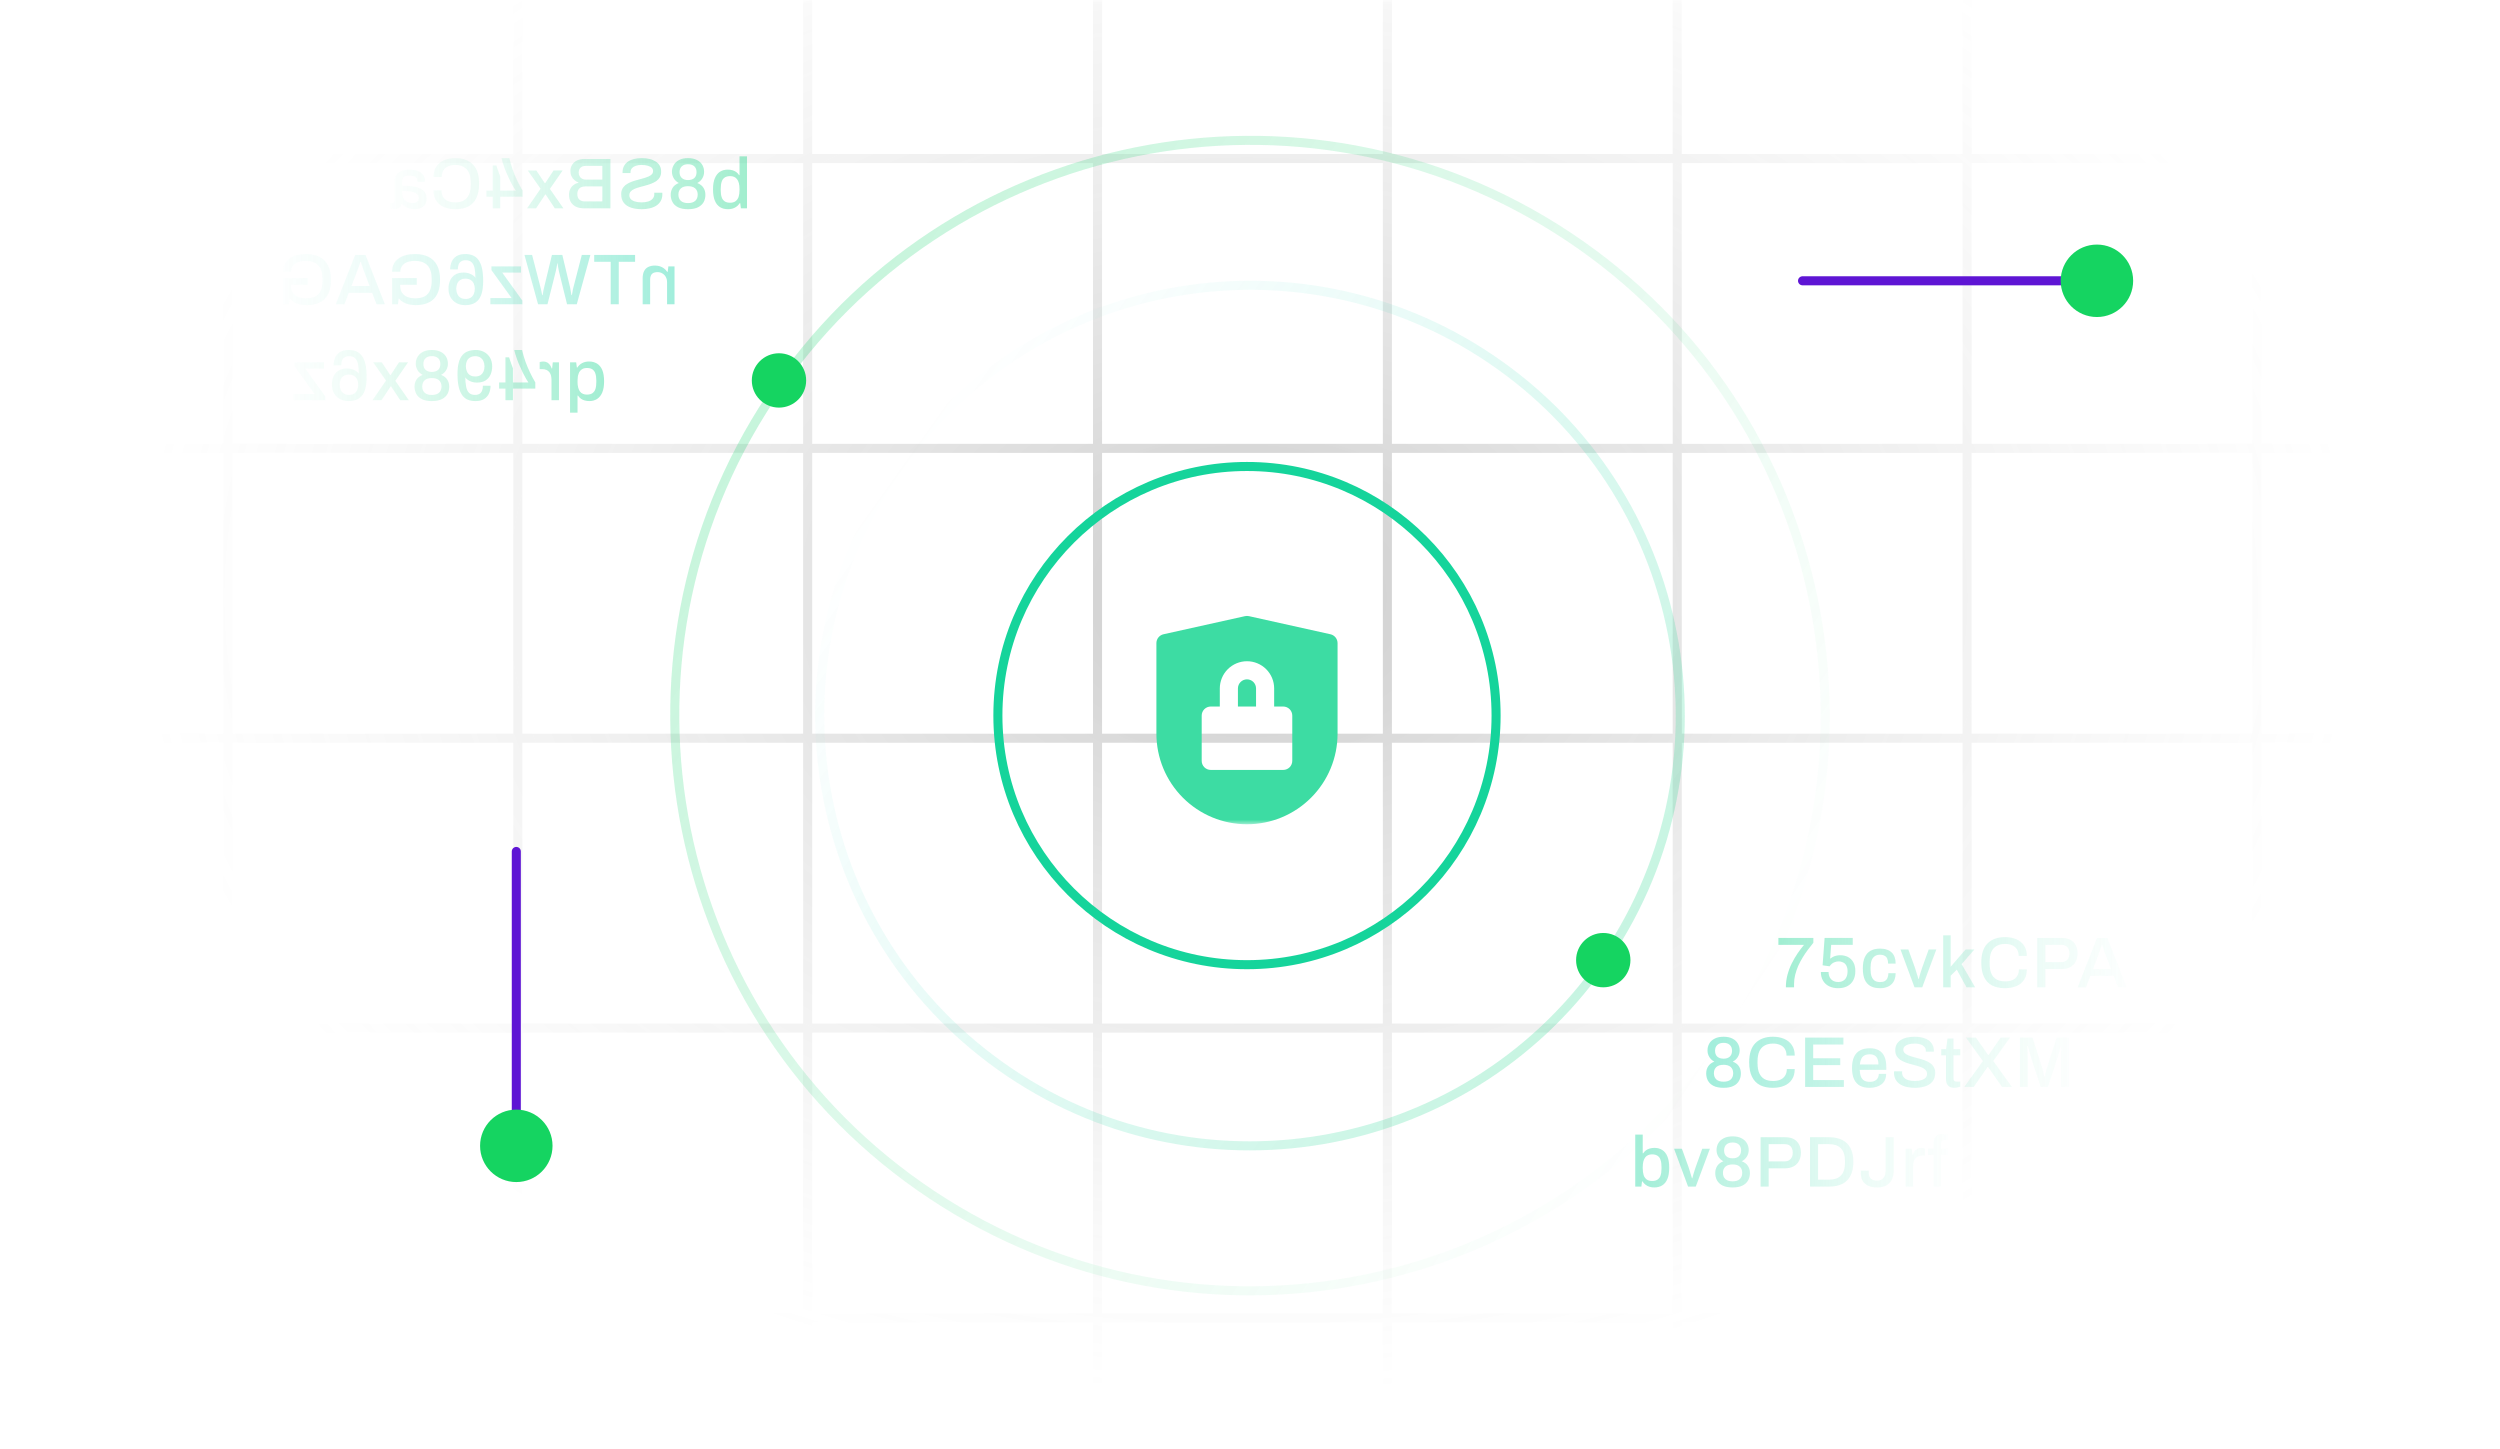 <svg width="276" height="160" viewBox="0 0 276 160" fill="none" xmlns="http://www.w3.org/2000/svg">
<g clip-path="url(#clip0_1887_419)">
<mask id="mask0_1887_419" style="mask-type:luminance" maskUnits="userSpaceOnUse" x="0" y="0" width="276" height="160">
<path d="M0 0H276V160H0V0Z" fill="white"/>
</mask>
<g mask="url(#mask0_1887_419)">
<path fill-rule="evenodd" clip-rule="evenodd" d="M25.666 17V-14H56.666V17H25.666ZM24.666 18V49H15.666V50H24.666V81H15.666V82H24.666V113H15.666V114H24.666V145H15.666V146H24.666V154H25.666V146H56.666V154H57.666V146H88.666V154H89.666V146H120.667V154H121.667V146H152.667V154H153.667V146H184.667V154H185.667V146H216.667V154H217.667V146H248.667V154H249.667V146H259.667V145H249.667V114H259.667V113H249.667V82H259.667V81H249.667V50H259.667V49H249.667V18H259.667V17H249.667V-14H259.667V-15H249.667V-22H248.667V-15H217.667V-22H216.667V-15H185.667V-22H184.667V-15H153.667V-22H152.667V-15H121.667V-22H120.667V-15H89.667V-22H88.667V-15H57.667V-22H56.667V-15H25.667V-22H24.667V-15H15.667V-14H24.667V17H15.667V18H24.666ZM248.667 145V114H217.667V145H248.667ZM216.667 145V114H185.667V145H216.667ZM184.667 145V114H153.667V145H184.667ZM152.667 145V114H121.667V145H152.667ZM120.667 145V114H89.667V145H120.667ZM88.667 145V114H57.667V145H88.667ZM56.667 145V114H25.667V145H56.667ZM56.667 113H25.667V82H56.667V113ZM88.667 113H57.667V82H88.667V113ZM120.667 113H89.667V82H120.667V113ZM152.667 113H121.667V82H152.667V113ZM184.667 113H153.667V82H184.667V113ZM216.667 113H185.667V82H216.667V113ZM248.667 113H217.667V82H248.667V113ZM248.667 81V50H217.667V81H248.667ZM216.667 81V50H185.667V81H216.667ZM184.667 81V50H153.667V81H184.667ZM152.667 81V50H121.667V81H152.667ZM120.667 81V50H89.667V81H120.667ZM88.667 81V50H57.667V81H88.667ZM56.667 81V50H25.667V81H56.667ZM56.667 49H25.667V18H56.667V49ZM88.667 49H57.667V18H88.667V49ZM120.667 49H89.667V18H120.667V49ZM152.667 49H121.667V18H152.667V49ZM184.667 49H153.667V18H184.667V49ZM216.667 49H185.667V18H216.667V49ZM248.667 49H217.667V18H248.667V49ZM248.667 17V-14H217.667V17H248.667ZM216.667 17V-14H185.667V17H216.667ZM184.667 17V-14H153.667V17H184.667ZM152.667 17V-14H121.667V17H152.667ZM120.667 17V-14H89.667V17H120.667ZM88.667 17V-14H57.667V17H88.667Z" fill="url(#paint0_radial_1887_419)"/>
<path opacity="0.24" d="M99.293 51.467C84.088 72.844 89.091 102.501 110.468 117.706C131.845 132.912 161.502 127.909 176.707 106.531C191.913 85.154 186.91 55.498 165.532 40.292C144.155 25.087 114.499 30.09 99.293 51.467Z" stroke="url(#paint1_linear_1887_419)"/>
<path d="M165.167 79C165.167 63.812 152.855 51.5 137.667 51.5C122.479 51.5 110.167 63.812 110.167 79C110.167 94.188 122.479 106.5 137.667 106.5C152.855 106.5 165.167 94.188 165.167 79Z" stroke="#15D49B"/>
<mask id="mask1_1887_419" style="mask-type:luminance" maskUnits="userSpaceOnUse" x="125" y="67" width="25" height="24">
<path d="M125.667 67H149.667V91H125.667V67Z" fill="white"/>
</mask>
<g mask="url(#mask1_1887_419)">
<path d="M146.884 70.023L137.884 68.023C137.741 67.992 137.593 67.992 137.45 68.023L128.45 70.023C128.228 70.073 128.029 70.197 127.887 70.374C127.745 70.552 127.667 70.773 127.667 71V81C127.667 82.314 127.926 83.614 128.428 84.827C128.931 86.04 129.667 87.143 130.596 88.071C131.525 89 132.627 89.737 133.84 90.239C135.053 90.742 136.354 91 137.667 91C138.98 91 140.281 90.742 141.494 90.239C142.707 89.737 143.809 89 144.738 88.071C145.667 87.143 146.403 86.04 146.906 84.827C147.408 83.614 147.667 82.314 147.667 81V71C147.666 70.773 147.589 70.552 147.446 70.375C147.304 70.197 147.106 70.073 146.884 70.023ZM142.667 84C142.666 84.265 142.561 84.519 142.374 84.707C142.186 84.894 141.932 85 141.667 85H133.667C133.402 85 133.148 84.895 132.96 84.707C132.773 84.52 132.667 84.265 132.667 84V79C132.667 78.735 132.773 78.481 132.96 78.293C133.148 78.106 133.402 78.001 133.667 78H134.667V76C134.668 75.205 134.984 74.442 135.546 73.879C136.109 73.317 136.872 73.001 137.667 73C138.463 73.001 139.225 73.317 139.788 73.879C140.351 74.442 140.667 75.205 140.667 76V78H141.667C141.932 78.001 142.186 78.106 142.374 78.293C142.561 78.481 142.667 78.735 142.667 79V84Z" fill="#3DDCA3"/>
<path d="M137.667 75C137.402 75.001 137.148 75.106 136.96 75.293C136.773 75.481 136.668 75.735 136.667 76V78H138.667V76C138.666 75.735 138.561 75.481 138.374 75.293C138.186 75.106 137.932 75.001 137.667 75Z" fill="#3DDCA3"/>
</g>
<g opacity="0.4">
<path d="M197.16 109.001C197.16 108.53 197.218 108.074 197.335 107.635C197.451 107.19 197.607 106.769 197.803 106.372C198.005 105.969 198.222 105.596 198.455 105.251C198.693 104.902 198.929 104.589 199.162 104.314H196.334V103.551H200.194V104.084C200.009 104.306 199.816 104.552 199.614 104.823C199.407 105.096 199.214 105.38 199.035 105.673C198.849 105.974 198.681 106.287 198.534 106.61C198.392 106.93 198.278 107.263 198.193 107.603C198.108 107.937 198.065 108.273 198.065 108.612V109.001H197.16ZM202.939 109.096C202.591 109.103 202.245 109.03 201.93 108.882C201.653 108.747 201.421 108.534 201.262 108.27C201.098 107.977 201.015 107.645 201.024 107.309H201.874C201.874 107.537 201.919 107.735 202.009 107.905C202.099 108.069 202.224 108.196 202.383 108.286C202.547 108.371 202.732 108.413 202.939 108.413C203.14 108.413 203.317 108.371 203.471 108.286C203.631 108.195 203.759 108.056 203.836 107.889C203.926 107.709 203.971 107.486 203.971 107.222C203.971 106.978 203.929 106.777 203.844 106.618C203.772 106.462 203.649 106.335 203.495 106.26C203.335 106.178 203.157 106.137 202.978 106.141C202.835 106.141 202.7 106.165 202.573 106.213C202.452 106.252 202.339 106.314 202.24 106.395C202.144 106.475 202.062 106.57 201.993 106.681L201.215 106.57L201.437 103.551H204.543V104.314H202.16L202.049 105.839C202.134 105.776 202.226 105.715 202.327 105.657C202.433 105.598 202.555 105.551 202.692 105.514C202.851 105.475 203.014 105.456 203.177 105.458C203.484 105.458 203.762 105.522 204.011 105.649C204.26 105.776 204.459 105.969 204.607 106.229C204.755 106.483 204.829 106.811 204.829 107.214C204.829 107.611 204.752 107.95 204.599 108.23C204.451 108.505 204.224 108.729 203.947 108.874C203.667 109.022 203.331 109.096 202.939 109.096ZM207.548 109.096C207.13 109.096 206.78 109.02 206.499 108.866C206.214 108.701 205.991 108.447 205.864 108.143C205.726 107.82 205.657 107.41 205.657 106.912C205.657 106.414 205.729 106.006 205.872 105.688C206.015 105.365 206.227 105.124 206.507 104.966C206.793 104.807 207.143 104.727 207.556 104.727C207.842 104.727 208.091 104.764 208.303 104.838C208.514 104.907 208.695 105.013 208.843 105.156C208.991 105.294 209.1 105.466 209.169 105.673C209.243 105.879 209.28 106.115 209.28 106.38H208.446C208.446 106.157 208.414 105.974 208.35 105.831C208.293 105.694 208.188 105.581 208.056 105.514C207.896 105.433 207.719 105.394 207.54 105.402C207.34 105.395 207.143 105.451 206.976 105.561C206.812 105.675 206.689 105.84 206.626 106.03C206.547 106.237 206.507 106.509 206.507 106.848V106.983C206.507 107.306 206.544 107.576 206.619 107.794C206.698 108.005 206.814 108.164 206.968 108.27C207.127 108.371 207.328 108.421 207.572 108.421C207.784 108.421 207.953 108.384 208.08 108.31C208.211 108.232 208.314 108.115 208.374 107.976C208.447 107.808 208.482 107.627 208.477 107.444H209.28C209.28 107.693 209.243 107.918 209.169 108.119C209.102 108.316 208.99 108.496 208.843 108.644C208.69 108.793 208.505 108.907 208.303 108.977C208.06 109.061 207.805 109.101 207.548 109.096ZM211.363 109.001L209.814 104.823H210.68L211.403 106.816C211.494 107.093 211.581 107.371 211.665 107.651L211.792 108.08H211.832C211.863 107.958 211.9 107.82 211.943 107.666C211.99 107.508 212.038 107.351 212.086 107.198C212.133 107.044 212.176 106.917 212.213 106.816L212.928 104.823H213.77L212.213 109.001H211.363ZM214.529 109.001V103.258H215.356V106.729L217 104.823H217.977L216.563 106.443L218.057 109.001H217.103L216.031 107.047L215.356 107.714V109.001H214.529ZM221.356 109.096C220.8 109.096 220.326 108.998 219.934 108.802C219.544 108.597 219.232 108.271 219.044 107.873C218.838 107.455 218.734 106.922 218.734 106.276C218.734 105.323 218.965 104.616 219.425 104.155C219.891 103.689 220.538 103.456 221.364 103.456C221.819 103.456 222.227 103.533 222.587 103.687C222.953 103.84 223.239 104.07 223.445 104.378C223.657 104.68 223.763 105.066 223.763 105.537H222.857C222.857 105.246 222.796 105.003 222.674 104.807C222.55 104.608 222.367 104.452 222.15 104.362C221.904 104.256 221.639 104.205 221.372 104.211C221.001 104.211 220.686 104.285 220.426 104.433C220.172 104.576 219.979 104.793 219.846 105.085C219.719 105.376 219.656 105.747 219.656 106.197V106.372C219.656 106.822 219.719 107.192 219.846 107.484C219.979 107.775 220.172 107.992 220.426 108.135C220.681 108.273 220.996 108.342 221.372 108.342C221.679 108.342 221.946 108.294 222.174 108.199C222.402 108.098 222.577 107.95 222.698 107.754C222.825 107.558 222.889 107.314 222.889 107.023H223.763C223.763 107.494 223.657 107.884 223.445 108.191C223.236 108.501 222.936 108.739 222.587 108.874C222.227 109.022 221.817 109.096 221.356 109.096ZM224.912 109.001V103.551H227.628C228.015 103.551 228.335 103.623 228.59 103.766C228.844 103.909 229.034 104.108 229.162 104.362C229.294 104.611 229.36 104.907 229.36 105.251C229.36 105.596 229.291 105.9 229.154 106.165C229.016 106.425 228.815 106.626 228.55 106.769C228.29 106.912 227.973 106.983 227.597 106.983H225.801V109.001H224.912ZM225.801 106.221H227.557C227.838 106.221 228.057 106.136 228.216 105.966C228.38 105.797 228.462 105.561 228.462 105.259C228.462 105.058 228.428 104.889 228.359 104.751C228.295 104.613 228.19 104.499 228.057 104.425C227.903 104.346 227.73 104.307 227.557 104.314H225.801V106.221ZM229.378 109.001L231.514 103.551H232.65L234.795 109.001H233.842L233.357 107.738H230.776L230.291 109.001H229.378ZM231.062 106.983H233.063L232.452 105.387C232.429 105.32 232.405 105.254 232.38 105.188L232.277 104.91C232.245 104.808 232.211 104.708 232.174 104.608C232.145 104.512 232.116 104.417 232.086 104.322H232.039C231.957 104.575 231.87 104.827 231.777 105.077C231.734 105.204 231.697 105.307 231.665 105.387L231.062 106.983Z" fill="url(#paint2_linear_1887_419)"/>
<path d="M190.288 120.095C189.832 120.095 189.462 120.024 189.176 119.881C188.916 119.758 188.7 119.558 188.556 119.309C188.428 119.061 188.363 118.786 188.365 118.507C188.365 118.21 188.437 117.95 188.58 117.728C188.723 117.5 188.951 117.326 189.263 117.204C189.03 117.086 188.834 116.904 188.699 116.679C188.572 116.463 188.506 116.216 188.508 115.965C188.508 115.684 188.575 115.43 188.707 115.202C188.839 114.974 189.038 114.794 189.303 114.662C189.568 114.524 189.896 114.455 190.288 114.455C190.68 114.455 191.005 114.524 191.265 114.662C191.524 114.794 191.72 114.974 191.853 115.202C191.99 115.43 192.059 115.684 192.059 115.965C192.059 116.222 191.988 116.474 191.854 116.692C191.719 116.911 191.527 117.088 191.297 117.204C191.614 117.326 191.842 117.5 191.98 117.728C192.123 117.95 192.194 118.21 192.194 118.507C192.194 118.798 192.128 119.065 191.996 119.309C191.857 119.559 191.643 119.759 191.384 119.881C191.103 120.024 190.738 120.095 190.288 120.095ZM190.288 119.42C190.632 119.42 190.894 119.338 191.074 119.174C191.254 119.004 191.344 118.774 191.344 118.483C191.344 118.191 191.254 117.964 191.074 117.8C190.894 117.635 190.632 117.553 190.288 117.553C189.938 117.553 189.671 117.635 189.486 117.8C189.305 117.964 189.215 118.191 189.215 118.483C189.215 118.774 189.305 119.004 189.486 119.174C189.671 119.338 189.938 119.42 190.288 119.42ZM190.288 116.878C190.574 116.878 190.799 116.804 190.963 116.656C191.133 116.502 191.217 116.285 191.217 116.004C191.217 115.729 191.135 115.514 190.971 115.361C190.807 115.207 190.579 115.13 190.288 115.13C189.991 115.13 189.758 115.207 189.589 115.361C189.425 115.514 189.343 115.729 189.343 116.004C189.343 116.285 189.425 116.502 189.589 116.656C189.758 116.804 189.991 116.878 190.288 116.878ZM195.731 120.095C195.175 120.095 194.701 119.997 194.309 119.801C193.919 119.597 193.607 119.27 193.419 118.872C193.213 118.454 193.109 117.921 193.109 117.275C193.109 116.322 193.34 115.615 193.801 115.154C194.267 114.688 194.913 114.455 195.739 114.455C196.194 114.455 196.602 114.532 196.962 114.686C197.328 114.839 197.614 115.069 197.82 115.377C198.032 115.679 198.138 116.065 198.138 116.536H197.232C197.232 116.245 197.171 116.002 197.05 115.806C196.925 115.607 196.742 115.452 196.525 115.361C196.28 115.256 196.014 115.204 195.747 115.21C195.376 115.21 195.061 115.284 194.802 115.432C194.547 115.575 194.354 115.792 194.222 116.084C194.095 116.375 194.031 116.746 194.031 117.196V117.371C194.031 117.821 194.095 118.191 194.222 118.483C194.354 118.774 194.547 118.991 194.802 119.134C195.056 119.272 195.371 119.341 195.747 119.341C196.054 119.341 196.321 119.293 196.549 119.198C196.777 119.097 196.952 118.949 197.073 118.753C197.201 118.557 197.264 118.313 197.264 118.022H198.138C198.138 118.493 198.032 118.883 197.82 119.19C197.611 119.5 197.311 119.738 196.962 119.873C196.602 120.021 196.192 120.095 195.731 120.095ZM199.287 120V114.55H203.513V115.313H200.176V116.83H203.163V117.593H200.176V119.237H203.561V120H199.287ZM206.419 120.095C205.99 120.095 205.63 120.019 205.339 119.865C205.049 119.702 204.82 119.448 204.687 119.142C204.539 118.819 204.465 118.409 204.465 117.911C204.465 117.408 204.539 116.997 204.687 116.679C204.835 116.356 205.055 116.118 205.347 115.965C205.638 115.806 206.001 115.726 206.435 115.726C206.832 115.726 207.163 115.803 207.428 115.957C207.698 116.105 207.902 116.333 208.039 116.64C208.177 116.947 208.246 117.334 208.246 117.8V118.117H205.315C205.325 118.414 205.37 118.663 205.45 118.864C205.517 119.046 205.643 119.199 205.807 119.301C205.971 119.391 206.178 119.436 206.427 119.436C206.58 119.436 206.718 119.417 206.84 119.38C206.954 119.343 207.059 119.284 207.15 119.206C207.234 119.128 207.301 119.033 207.348 118.928C207.398 118.81 207.422 118.682 207.42 118.554H208.23C208.23 118.803 208.188 119.023 208.103 119.214C208.018 119.404 207.894 119.566 207.73 119.698C207.571 119.825 207.38 119.923 207.158 119.992C206.919 120.063 206.669 120.098 206.419 120.095ZM205.331 117.514H207.38C207.385 117.339 207.361 117.164 207.309 116.997C207.274 116.867 207.208 116.748 207.118 116.648C207.036 116.559 206.932 116.494 206.816 116.457C206.689 116.413 206.554 116.391 206.419 116.393C206.197 116.393 206.006 116.433 205.847 116.513C205.691 116.595 205.565 116.726 205.49 116.886C205.397 117.083 205.343 117.296 205.331 117.514ZM211.374 120.095C211.077 120.095 210.791 120.064 210.516 120C210.258 119.948 210.01 119.852 209.785 119.714C209.58 119.583 209.409 119.407 209.284 119.198C209.158 118.967 209.096 118.706 209.102 118.443V118.356C209.107 118.33 209.11 118.303 209.11 118.276H209.999C209.999 118.292 209.997 118.316 209.991 118.348V118.427C209.991 118.623 210.05 118.79 210.166 118.928C210.283 119.065 210.444 119.169 210.651 119.237C210.863 119.306 211.104 119.341 211.374 119.341C211.522 119.341 211.665 119.333 211.803 119.317C211.94 119.296 212.065 119.267 212.176 119.229C212.283 119.192 212.384 119.142 212.478 119.079C212.559 119.02 212.627 118.944 212.676 118.856C212.726 118.766 212.75 118.665 212.748 118.562C212.748 118.393 212.698 118.252 212.597 118.141C212.488 118.02 212.352 117.925 212.2 117.863C212.018 117.783 211.829 117.716 211.636 117.664C211.422 117.604 211.208 117.546 210.992 117.49C210.772 117.432 210.555 117.363 210.341 117.283C210.144 117.208 209.954 117.113 209.777 116.997C209.616 116.884 209.48 116.738 209.38 116.568C209.28 116.372 209.23 116.153 209.237 115.933C209.237 115.694 209.287 115.483 209.388 115.297C209.488 115.112 209.634 114.958 209.825 114.836C210.034 114.701 210.266 114.604 210.508 114.55C210.773 114.487 211.072 114.455 211.405 114.455C211.691 114.455 211.961 114.487 212.216 114.55C212.47 114.609 212.692 114.701 212.883 114.829C213.074 114.956 213.222 115.117 213.328 115.313C213.439 115.509 213.495 115.742 213.495 116.012V116.107H212.613V116.004C212.618 115.847 212.564 115.694 212.462 115.575C212.348 115.45 212.203 115.357 212.041 115.305C211.839 115.238 211.626 115.206 211.413 115.21C211.133 115.21 210.897 115.239 210.706 115.297C210.543 115.335 210.393 115.415 210.269 115.528C210.223 115.573 210.186 115.628 210.162 115.688C210.137 115.748 210.125 115.812 210.126 115.877C210.126 116.031 210.177 116.158 210.277 116.258C210.378 116.354 210.51 116.436 210.675 116.505C210.844 116.574 211.032 116.637 211.239 116.695C211.45 116.748 211.665 116.807 211.882 116.87C212.104 116.928 212.319 116.997 212.525 117.077C212.737 117.156 212.925 117.254 213.089 117.371C213.259 117.487 213.394 117.633 213.495 117.807C213.595 117.977 213.646 118.186 213.646 118.435C213.646 118.827 213.548 119.147 213.352 119.396C213.156 119.64 212.886 119.817 212.541 119.929C212.163 120.046 211.77 120.102 211.374 120.095ZM215.766 120.095C215.528 120.095 215.34 120.05 215.202 119.96C215.075 119.871 214.975 119.747 214.916 119.603C214.863 119.452 214.836 119.294 214.837 119.134V116.505H214.312V115.822H214.852L215.003 114.654H215.663V115.822H216.417V116.505H215.663V119.039C215.663 119.161 215.689 119.253 215.742 119.317C215.795 119.38 215.882 119.412 216.004 119.412H216.417V119.968C216.353 119.992 216.287 120.011 216.219 120.024C216.144 120.046 216.066 120.061 215.988 120.071C215.915 120.086 215.841 120.094 215.766 120.095ZM216.86 120L218.909 117.14L217.05 114.55H218.139L219.497 116.481H219.529L220.879 114.55H221.904L220.053 117.132L222.111 120H221.03L219.481 117.792H219.434L217.892 120H216.86ZM222.997 120V114.55H224.387L225.444 117.855C225.476 117.95 225.508 118.059 225.539 118.181C225.571 118.303 225.6 118.419 225.627 118.53C225.659 118.642 225.682 118.74 225.698 118.824H225.762C225.776 118.728 225.794 118.632 225.817 118.538C225.844 118.427 225.87 118.311 225.897 118.189C225.929 118.067 225.96 117.953 225.992 117.847L227.057 114.55H228.423V120H227.541V117.013C227.541 116.812 227.544 116.603 227.549 116.386C227.554 116.168 227.56 115.975 227.565 115.806C227.57 115.636 227.573 115.528 227.573 115.48H227.509C227.499 115.538 227.472 115.639 227.43 115.782C227.39 115.93 227.351 116.079 227.311 116.227C227.268 116.386 227.229 116.523 227.192 116.64L226.087 120H225.301L224.197 116.648C224.085 116.261 223.981 115.872 223.887 115.48H223.823C223.829 115.607 223.831 115.763 223.831 115.949L223.847 116.513C223.853 116.698 223.855 116.865 223.855 117.013V120H222.997Z" fill="url(#paint3_linear_1887_419)"/>
<path d="M182.629 131.095C182.354 131.095 182.105 131.04 181.883 130.929C181.658 130.815 181.469 130.642 181.335 130.428H181.279L181.207 131H180.532V125.257H181.358V127.33H181.406C181.496 127.192 181.602 127.078 181.724 126.988C181.851 126.898 181.994 126.832 182.153 126.79C182.312 126.747 182.484 126.726 182.669 126.726C182.987 126.726 183.268 126.803 183.511 126.957C183.755 127.11 183.943 127.346 184.075 127.664C184.213 127.981 184.282 128.392 184.282 128.895C184.282 129.409 184.216 129.827 184.083 130.15C183.951 130.473 183.76 130.711 183.511 130.865C183.268 131.019 182.974 131.095 182.629 131.095ZM182.399 130.38C182.637 130.38 182.831 130.333 182.979 130.237C183.14 130.133 183.261 129.976 183.321 129.793C183.395 129.586 183.432 129.319 183.432 128.99V128.847C183.432 128.519 183.395 128.251 183.321 128.045C183.268 127.859 183.149 127.699 182.987 127.592C182.833 127.491 182.632 127.441 182.383 127.441C182.23 127.441 182.089 127.468 181.962 127.521C181.833 127.576 181.72 127.663 181.636 127.775C181.546 127.886 181.478 128.032 181.43 128.212C181.382 128.392 181.358 128.609 181.358 128.863V128.974C181.358 129.276 181.393 129.533 181.462 129.745C181.525 129.935 181.644 130.101 181.803 130.221C181.957 130.327 182.155 130.38 182.399 130.38ZM186.364 131L184.815 126.822H185.681L186.404 128.815C186.436 128.911 186.475 129.035 186.523 129.189C186.617 129.485 186.707 129.781 186.793 130.079H186.833L186.944 129.665C186.992 129.507 187.039 129.35 187.087 129.197C187.135 129.043 187.177 128.916 187.214 128.815L187.929 126.822H188.771L187.214 131H186.364ZM191.286 131.095C190.831 131.095 190.46 131.024 190.174 130.881C189.915 130.758 189.699 130.558 189.555 130.309C189.427 130.062 189.362 129.786 189.364 129.507C189.364 129.21 189.436 128.95 189.579 128.728C189.722 128.5 189.949 128.326 190.262 128.204C190.028 128.086 189.833 127.904 189.698 127.679C189.571 127.463 189.505 127.216 189.507 126.965C189.507 126.684 189.573 126.43 189.706 126.202C189.838 125.974 190.037 125.794 190.301 125.662C190.566 125.524 190.895 125.455 191.286 125.455C191.678 125.455 192.004 125.524 192.264 125.662C192.523 125.794 192.719 125.974 192.851 126.202C192.989 126.43 193.058 126.684 193.058 126.965C193.058 127.224 192.992 127.462 192.859 127.679C192.725 127.904 192.529 128.086 192.295 128.204C192.613 128.326 192.841 128.5 192.978 128.728C193.121 128.95 193.193 129.21 193.193 129.507C193.193 129.798 193.127 130.065 192.994 130.309C192.855 130.559 192.641 130.759 192.383 130.881C192.102 131.024 191.737 131.095 191.286 131.095ZM191.286 130.42C191.631 130.42 191.893 130.338 192.073 130.174C192.253 130.004 192.343 129.774 192.343 129.483C192.343 129.191 192.253 128.964 192.073 128.8C191.893 128.635 191.631 128.553 191.286 128.553C190.937 128.553 190.669 128.635 190.484 128.8C190.304 128.964 190.214 129.191 190.214 129.483C190.214 129.774 190.304 130.004 190.484 130.174C190.669 130.338 190.937 130.42 191.286 130.42ZM191.286 127.878C191.572 127.878 191.798 127.804 191.962 127.656C192.131 127.502 192.216 127.285 192.216 127.004C192.216 126.729 192.134 126.514 191.97 126.361C191.805 126.207 191.578 126.13 191.286 126.13C190.99 126.13 190.757 126.207 190.587 126.361C190.423 126.514 190.341 126.729 190.341 127.004C190.341 127.285 190.423 127.502 190.587 127.656C190.757 127.804 190.99 127.878 191.286 127.878ZM194.37 131V125.55H197.087C197.474 125.55 197.794 125.622 198.048 125.765C198.302 125.908 198.493 126.107 198.62 126.361C198.753 126.61 198.819 126.906 198.819 127.25C198.819 127.595 198.75 127.899 198.612 128.164C198.477 128.422 198.267 128.633 198.009 128.768C197.749 128.911 197.431 128.982 197.055 128.982H195.26V131H194.37ZM195.26 128.22H197.016C197.296 128.22 197.516 128.135 197.675 127.965C197.839 127.796 197.921 127.56 197.921 127.258C197.921 127.057 197.887 126.888 197.818 126.75C197.754 126.613 197.649 126.499 197.516 126.424C197.362 126.345 197.19 126.307 197.016 126.313H195.26V128.22ZM199.828 131V125.55H201.933C202.494 125.55 202.973 125.648 203.371 125.844C203.768 126.035 204.072 126.332 204.284 126.734C204.501 127.131 204.61 127.645 204.61 128.275C204.61 128.9 204.501 129.414 204.284 129.816C204.085 130.207 203.765 130.522 203.371 130.714C202.973 130.905 202.494 131 201.933 131H199.828ZM200.717 130.237H201.925C202.205 130.237 202.454 130.2 202.672 130.126C202.886 130.058 203.08 129.939 203.236 129.778C203.393 129.618 203.507 129.421 203.569 129.205C203.649 128.966 203.688 128.686 203.688 128.363V128.196C203.688 127.867 203.649 127.587 203.569 127.354C203.509 127.137 203.395 126.938 203.239 126.775C203.082 126.613 202.887 126.492 202.672 126.424C202.431 126.347 202.179 126.309 201.925 126.313H200.717V130.237ZM207.251 131.095C206.864 131.095 206.536 131.034 206.266 130.913C205.996 130.791 205.789 130.613 205.646 130.38C205.503 130.147 205.432 129.856 205.432 129.507V129.244H206.313V129.53C206.313 129.79 206.393 129.991 206.552 130.134C206.711 130.272 206.944 130.341 207.251 130.341C207.553 130.341 207.783 130.24 207.942 130.039C208.101 129.838 208.18 129.549 208.18 129.173V125.55H209.07V129.157C209.07 129.586 208.998 129.946 208.855 130.237C208.723 130.513 208.506 130.738 208.236 130.881C207.966 131.024 207.637 131.095 207.251 131.095ZM210.383 131V126.822H211.066L211.138 127.497H211.185C211.233 127.364 211.294 127.24 211.368 127.123C211.447 127.008 211.55 126.91 211.67 126.837C211.811 126.76 211.97 126.722 212.131 126.726C212.206 126.725 212.28 126.733 212.353 126.75C212.422 126.766 212.475 126.779 212.512 126.79V127.568H212.234C212.064 127.568 211.913 127.595 211.781 127.648C211.655 127.7 211.543 127.782 211.455 127.886C211.366 127.996 211.302 128.123 211.265 128.259C211.226 128.423 211.207 128.592 211.209 128.76V131H210.383ZM213.471 131V127.505H212.859V126.822H213.471V126.218C213.471 126.043 213.497 125.879 213.55 125.725C213.608 125.572 213.711 125.44 213.844 125.344C213.987 125.243 214.188 125.193 214.448 125.193C214.522 125.193 214.596 125.198 214.67 125.209C214.809 125.218 214.945 125.247 215.075 125.296V125.876H214.67C214.543 125.876 214.448 125.908 214.384 125.972C214.326 126.035 214.297 126.128 214.297 126.25V126.822H215.075V127.505H214.297V131H213.471Z" fill="url(#paint4_linear_1887_419)"/>
</g>
<g opacity="0.4">
<path d="M74.468 33.592V29.413H73.785L73.713 30.009H73.658C73.563 29.862 73.442 29.733 73.3 29.628C73.162 29.528 73.01 29.45 72.847 29.398C72.667 29.343 72.48 29.317 72.291 29.318C72.026 29.318 71.793 29.366 71.592 29.461C71.39 29.552 71.225 29.709 71.123 29.906C71.007 30.112 70.949 30.39 70.949 30.74V33.592H71.775V30.867C71.775 30.708 71.796 30.576 71.838 30.47C71.87 30.372 71.928 30.285 72.005 30.216C72.081 30.152 72.171 30.106 72.267 30.081C72.367 30.054 72.479 30.041 72.601 30.041C72.784 30.041 72.963 30.09 73.121 30.182C73.279 30.274 73.409 30.406 73.499 30.565C73.594 30.729 73.642 30.923 73.642 31.145V33.592H74.468ZM68.309 33.592V28.905H70.113V28.142H65.6V28.905H67.42V33.592H68.309ZM63.676 33.592L65.177 28.142H64.232L63.302 31.732C63.254 31.915 63.217 32.101 63.191 32.288C63.17 32.395 63.151 32.493 63.135 32.583H63.088C63.071 32.51 63.058 32.436 63.048 32.361C63.038 32.281 63.024 32.201 63.008 32.122C62.993 32.048 62.98 31.974 62.968 31.9C62.955 31.845 62.945 31.789 62.937 31.733L62.079 28.143H60.935L60.069 31.733C60.022 31.916 59.984 32.102 59.958 32.289C59.937 32.395 59.918 32.493 59.902 32.583H59.855C59.815 32.36 59.77 32.138 59.72 31.916C59.701 31.856 59.685 31.795 59.672 31.733L58.742 28.143H57.9L59.402 33.592H60.442L61.356 29.953C61.372 29.874 61.39 29.784 61.412 29.683L61.475 29.366C61.491 29.254 61.505 29.159 61.515 29.08H61.555C61.565 29.164 61.578 29.262 61.595 29.374C61.622 29.569 61.659 29.763 61.705 29.954L62.603 33.592H63.676ZM57.668 33.592V33.179L55.444 30.096H57.517V29.413H54.253V29.818L56.485 32.908H54.14V33.592H57.668ZM51.338 33.687C51.65 33.687 51.931 33.642 52.18 33.552C52.423 33.462 52.633 33.316 52.807 33.115C52.982 32.909 53.114 32.635 53.205 32.297C53.295 31.953 53.34 31.529 53.34 31.026C53.34 30.465 53.297 29.993 53.212 29.612C53.122 29.231 52.992 28.926 52.823 28.698C52.668 28.477 52.453 28.303 52.203 28.198C51.938 28.093 51.654 28.042 51.369 28.047C50.978 28.047 50.659 28.121 50.416 28.269C50.167 28.418 49.987 28.619 49.876 28.873C49.756 29.146 49.696 29.441 49.701 29.739H50.543C50.543 29.522 50.575 29.339 50.639 29.191C50.69 29.046 50.791 28.925 50.925 28.849C51.072 28.765 51.24 28.724 51.409 28.73C51.7 28.73 51.926 28.81 52.084 28.968C52.238 29.122 52.344 29.345 52.402 29.636C52.455 29.922 52.484 30.266 52.49 30.668C52.419 30.566 52.33 30.477 52.227 30.406C52.092 30.309 51.942 30.235 51.783 30.184C51.594 30.119 51.395 30.086 51.195 30.088C50.808 30.088 50.49 30.168 50.242 30.327C49.997 30.476 49.805 30.698 49.693 30.962C49.572 31.232 49.511 31.537 49.511 31.876C49.511 32.241 49.591 32.562 49.749 32.837C49.908 33.107 50.125 33.317 50.4 33.465C50.676 33.613 50.988 33.687 51.338 33.687ZM51.393 33.004C51.16 33.004 50.97 32.954 50.821 32.853C50.671 32.751 50.552 32.607 50.48 32.44C50.405 32.259 50.367 32.064 50.369 31.868C50.369 31.661 50.406 31.476 50.479 31.312C50.544 31.147 50.662 31.008 50.813 30.915C50.962 30.815 51.153 30.764 51.385 30.764C51.618 30.764 51.812 30.814 51.965 30.914C52.118 31.008 52.237 31.147 52.307 31.312C52.381 31.482 52.418 31.675 52.418 31.892C52.418 32.093 52.381 32.282 52.307 32.456C52.237 32.62 52.121 32.761 51.973 32.861C51.797 32.962 51.596 33.012 51.393 33.004ZM45.895 33.687C46.758 33.687 47.422 33.459 47.888 33.004C48.349 32.548 48.58 31.836 48.58 30.867C48.58 30.231 48.471 29.707 48.254 29.294C48.049 28.888 47.717 28.559 47.309 28.357C46.896 28.15 46.392 28.047 45.799 28.047C45.444 28.047 45.116 28.087 44.814 28.167C44.507 28.246 44.24 28.367 44.012 28.531C43.779 28.691 43.602 28.891 43.48 29.135C43.353 29.379 43.289 29.667 43.289 30.001H44.195C44.195 29.795 44.237 29.617 44.322 29.469C44.402 29.315 44.515 29.189 44.663 29.088C44.806 28.987 44.976 28.916 45.172 28.873C45.372 28.825 45.577 28.801 45.783 28.802C46.085 28.802 46.355 28.842 46.593 28.921C46.827 29.001 47.023 29.122 47.181 29.286C47.341 29.45 47.46 29.656 47.539 29.906C47.619 30.155 47.659 30.449 47.659 30.788V30.954C47.659 31.42 47.592 31.799 47.459 32.09C47.336 32.366 47.124 32.593 46.856 32.734C46.586 32.866 46.257 32.932 45.871 32.932C45.505 32.932 45.198 32.879 44.949 32.774C44.715 32.68 44.515 32.516 44.377 32.304C44.245 32.094 44.179 31.831 44.179 31.518V31.439H46.014V30.7H43.289V33.592H43.932L44.02 32.94C44.168 33.115 44.338 33.258 44.528 33.37C44.718 33.475 44.928 33.555 45.156 33.608C45.378 33.661 45.624 33.687 45.895 33.687ZM42.487 33.592L40.35 28.142H39.214L37.07 33.592H38.023L38.507 32.329H41.089L41.574 33.592H42.487ZM40.803 31.574H38.801L39.413 29.977C39.429 29.93 39.453 29.863 39.485 29.779L39.588 29.501C39.62 29.401 39.654 29.299 39.691 29.199L39.778 28.913H39.826C39.906 29.167 39.994 29.419 40.088 29.668C40.131 29.795 40.168 29.898 40.199 29.978L40.803 31.574ZM33.847 33.687C34.711 33.687 35.375 33.459 35.841 33.004C36.301 32.548 36.532 31.836 36.532 30.867C36.532 30.231 36.424 29.707 36.207 29.294C36.002 28.888 35.67 28.559 35.261 28.357C34.848 28.15 34.345 28.047 33.751 28.047C33.397 28.047 33.069 28.087 32.767 28.167C32.46 28.246 32.192 28.367 31.964 28.531C31.732 28.691 31.554 28.891 31.432 29.135C31.305 29.379 31.242 29.667 31.242 30.001H32.147C32.147 29.795 32.19 29.617 32.274 29.469C32.354 29.315 32.468 29.189 32.616 29.088C32.759 28.987 32.928 28.916 33.124 28.873C33.325 28.825 33.53 28.801 33.736 28.802C34.038 28.802 34.308 28.842 34.546 28.921C34.779 29.001 34.976 29.122 35.134 29.286C35.293 29.45 35.412 29.656 35.492 29.906C35.572 30.155 35.611 30.449 35.611 30.788V30.954C35.611 31.42 35.545 31.799 35.412 32.09C35.289 32.367 35.076 32.593 34.808 32.734C34.538 32.866 34.21 32.932 33.823 32.932C33.458 32.932 33.151 32.879 32.902 32.774C32.668 32.68 32.468 32.516 32.33 32.304C32.198 32.094 32.131 31.831 32.131 31.518V31.439H33.966V30.7H31.242V33.592H31.885L31.972 32.94C32.121 33.115 32.29 33.258 32.481 33.37C32.671 33.475 32.881 33.555 33.108 33.608C33.331 33.661 33.578 33.688 33.848 33.688L33.847 33.687Z" fill="url(#paint5_linear_1887_419)"/>
<path d="M80.37 23.096C80.646 23.096 80.895 23.041 81.117 22.93C81.34 22.818 81.522 22.652 81.665 22.429H81.721L81.793 23.001H82.468V17.258H81.642V19.331H81.594C81.51 19.199 81.402 19.083 81.276 18.989C81.146 18.898 81.001 18.831 80.847 18.791C80.679 18.747 80.505 18.726 80.331 18.727C80.013 18.727 79.732 18.804 79.489 18.957C79.245 19.111 79.057 19.347 78.925 19.665C78.787 19.982 78.718 20.393 78.718 20.895C78.718 21.41 78.784 21.828 78.917 22.151C79.049 22.474 79.24 22.712 79.489 22.866C79.732 23.02 80.025 23.096 80.37 23.096ZM80.6 22.381C80.363 22.381 80.17 22.334 80.021 22.238C79.86 22.133 79.74 21.976 79.68 21.794C79.605 21.587 79.568 21.32 79.568 20.991V20.848C79.568 20.52 79.605 20.252 79.68 20.046C79.734 19.86 79.852 19.699 80.013 19.593C80.167 19.493 80.368 19.443 80.617 19.443C80.77 19.443 80.911 19.469 81.037 19.522C81.167 19.576 81.28 19.664 81.364 19.776C81.454 19.887 81.522 20.033 81.57 20.213C81.618 20.393 81.642 20.61 81.642 20.864V20.975C81.642 21.277 81.607 21.534 81.538 21.745C81.476 21.935 81.357 22.102 81.197 22.222C81.043 22.328 80.845 22.382 80.601 22.382L80.6 22.381ZM75.953 23.096C76.408 23.096 76.779 23.025 77.065 22.882C77.345 22.739 77.552 22.548 77.685 22.31C77.812 22.066 77.875 21.799 77.875 21.508C77.875 21.211 77.804 20.952 77.661 20.729C77.518 20.501 77.291 20.327 76.978 20.205C77.212 20.087 77.407 19.905 77.542 19.681C77.669 19.464 77.735 19.217 77.732 18.966C77.732 18.685 77.666 18.431 77.534 18.203C77.394 17.968 77.186 17.78 76.938 17.663C76.673 17.525 76.345 17.456 75.953 17.456C75.561 17.456 75.235 17.525 74.976 17.663C74.716 17.795 74.52 17.975 74.388 18.203C74.25 18.433 74.178 18.697 74.181 18.965C74.181 19.222 74.253 19.474 74.388 19.693C74.522 19.912 74.715 20.089 74.944 20.205C74.626 20.327 74.399 20.501 74.261 20.729C74.115 20.962 74.04 21.233 74.046 21.508C74.046 21.798 74.113 22.066 74.245 22.31C74.372 22.548 74.576 22.739 74.857 22.882C75.137 23.025 75.503 23.096 75.953 23.096ZM75.953 22.421C75.609 22.421 75.347 22.339 75.166 22.175C74.986 22.005 74.896 21.775 74.896 21.484C74.896 21.192 74.986 20.964 75.166 20.8C75.346 20.636 75.609 20.554 75.953 20.554C76.303 20.554 76.57 20.636 76.755 20.8C76.935 20.965 77.025 21.192 77.025 21.484C77.025 21.775 76.935 22.005 76.755 22.174C76.57 22.339 76.302 22.421 75.953 22.421ZM75.953 19.879C75.667 19.879 75.442 19.805 75.278 19.657C75.108 19.503 75.023 19.286 75.023 19.005C75.023 18.73 75.106 18.515 75.27 18.362C75.434 18.208 75.662 18.132 75.953 18.132C76.249 18.132 76.483 18.208 76.652 18.362C76.816 18.515 76.898 18.73 76.898 19.005C76.898 19.285 76.816 19.503 76.652 19.657C76.482 19.805 76.249 19.879 75.953 19.879ZM70.851 23.096C71.148 23.096 71.434 23.065 71.709 23.001C71.985 22.943 72.229 22.847 72.44 22.715C72.652 22.577 72.819 22.405 72.94 22.199C73.063 21.987 73.123 21.735 73.123 21.444V21.357C73.118 21.33 73.116 21.304 73.115 21.277H72.225C72.225 21.293 72.228 21.317 72.234 21.349V21.429C72.239 21.611 72.177 21.789 72.059 21.929C71.942 22.066 71.781 22.169 71.574 22.239C71.341 22.311 71.097 22.346 70.852 22.342C70.709 22.342 70.565 22.334 70.422 22.318C70.296 22.299 70.171 22.27 70.049 22.23C69.943 22.193 69.841 22.142 69.747 22.08C69.666 22.02 69.599 21.944 69.549 21.857C69.5 21.767 69.475 21.665 69.477 21.563C69.477 21.393 69.527 21.253 69.628 21.143C69.723 21.031 69.856 20.938 70.025 20.864C70.189 20.79 70.377 20.724 70.589 20.666C70.796 20.607 71.01 20.549 71.233 20.491C71.455 20.433 71.673 20.364 71.884 20.284C72.091 20.204 72.279 20.109 72.448 19.998C72.612 19.882 72.745 19.738 72.845 19.569C72.946 19.372 72.995 19.154 72.988 18.934C72.988 18.695 72.938 18.484 72.838 18.298C72.734 18.109 72.583 17.951 72.4 17.838C72.191 17.703 71.96 17.605 71.717 17.551C71.423 17.484 71.122 17.452 70.82 17.456C70.534 17.456 70.264 17.488 70.01 17.552C69.755 17.61 69.533 17.702 69.342 17.829C69.152 17.957 69.003 18.119 68.897 18.314C68.781 18.529 68.724 18.77 68.73 19.014V19.109H69.612V19.005C69.612 18.835 69.662 18.693 69.763 18.576C69.877 18.45 70.023 18.357 70.184 18.306C70.364 18.243 70.574 18.211 70.812 18.211C71.092 18.211 71.328 18.24 71.519 18.298C71.709 18.351 71.855 18.428 71.956 18.528C72.003 18.573 72.04 18.628 72.064 18.688C72.089 18.748 72.101 18.813 72.099 18.878C72.099 19.032 72.049 19.158 71.948 19.259C71.848 19.355 71.715 19.437 71.551 19.506C71.381 19.575 71.193 19.638 70.987 19.696C70.775 19.749 70.56 19.808 70.343 19.871C70.125 19.928 69.911 19.997 69.7 20.078C69.488 20.158 69.3 20.255 69.136 20.372C68.97 20.485 68.831 20.634 68.73 20.809C68.63 20.978 68.58 21.187 68.58 21.436C68.58 21.828 68.677 22.148 68.873 22.397C69.069 22.641 69.339 22.818 69.683 22.929C70.023 23.041 70.412 23.096 70.851 23.096ZM67.389 23.001V17.551H64.498C64.224 17.545 63.953 17.602 63.704 17.718C63.482 17.82 63.295 17.985 63.165 18.193C63.035 18.4 62.969 18.641 62.974 18.886C62.973 19.093 63.012 19.281 63.092 19.45C63.166 19.62 63.272 19.763 63.41 19.88C63.542 19.996 63.693 20.083 63.863 20.141V20.173C63.666 20.215 63.492 20.295 63.338 20.411C63.179 20.522 63.055 20.671 62.965 20.856C62.869 21.036 62.822 21.253 62.822 21.508C62.822 21.852 62.899 22.135 63.052 22.358C63.2 22.58 63.399 22.744 63.648 22.85C63.897 22.95 64.18 23.001 64.498 23.001H67.389ZM66.499 22.238H64.569C64.326 22.238 64.127 22.175 63.974 22.048C63.814 21.915 63.735 21.703 63.735 21.412C63.735 21.237 63.77 21.089 63.839 20.967C63.902 20.841 64.006 20.74 64.133 20.681C64.265 20.612 64.432 20.578 64.633 20.578H66.5L66.499 22.238ZM66.499 19.831H64.705C64.554 19.835 64.404 19.802 64.268 19.736C64.15 19.676 64.053 19.582 63.99 19.466C63.921 19.348 63.885 19.213 63.886 19.076C63.886 18.817 63.958 18.626 64.101 18.505C64.239 18.378 64.421 18.315 64.649 18.315H66.499V19.831ZM62.2 23.001L60.707 20.856L62.113 18.822H61.112L60.19 20.221H60.143L59.213 18.823H58.268L59.682 20.833L58.188 23.001H59.181L60.198 21.468H60.238L61.255 23.001H62.2ZM55.223 23.001V21.722H57.693V21.039C57.476 20.669 57.278 20.295 57.098 19.919C56.918 19.543 56.753 19.151 56.605 18.743C56.455 18.322 56.33 17.892 56.232 17.456H55.366C55.435 17.742 55.522 18.036 55.628 18.338C55.728 18.635 55.843 18.926 55.97 19.212C56.092 19.498 56.213 19.762 56.335 20.006C56.457 20.25 56.571 20.462 56.677 20.642C56.783 20.822 56.867 20.954 56.931 21.039H55.223V19.474C55.184 19.379 55.148 19.284 55.112 19.188C55.029 18.979 54.954 18.767 54.889 18.552C54.857 18.452 54.829 18.357 54.802 18.266H54.397V21.039H53.697V21.722H54.397V23.001H55.223ZM50.271 23.096C50.827 23.096 51.301 22.998 51.693 22.802C52.079 22.602 52.376 22.292 52.583 21.873C52.789 21.455 52.893 20.923 52.893 20.276C52.893 19.323 52.662 18.616 52.201 18.156C51.735 17.689 51.089 17.456 50.263 17.456C49.807 17.456 49.4 17.533 49.039 17.686C48.691 17.826 48.392 18.067 48.181 18.378C47.97 18.68 47.864 19.066 47.864 19.538H48.769C48.769 19.246 48.83 19.003 48.952 18.807C49.074 18.611 49.249 18.462 49.476 18.362C49.699 18.262 49.958 18.211 50.255 18.211C50.625 18.211 50.941 18.285 51.2 18.433C51.454 18.576 51.648 18.793 51.78 19.085C51.907 19.375 51.97 19.747 51.97 20.197V20.372C51.97 20.822 51.907 21.192 51.78 21.484C51.663 21.758 51.459 21.987 51.2 22.135C50.946 22.273 50.63 22.342 50.255 22.342C49.948 22.342 49.68 22.294 49.452 22.199C49.236 22.108 49.053 21.952 48.928 21.754C48.801 21.558 48.738 21.314 48.738 21.023H47.864C47.864 21.494 47.97 21.883 48.181 22.191C48.388 22.498 48.674 22.726 49.039 22.874C49.399 23.022 49.809 23.096 50.271 23.096ZM45.77 23.096C45.902 23.096 46.045 23.08 46.199 23.049C46.352 23.017 46.498 22.959 46.636 22.874C46.772 22.785 46.883 22.665 46.961 22.524C47.046 22.371 47.088 22.172 47.088 21.929C47.088 21.643 47.022 21.407 46.89 21.222C46.748 21.029 46.556 20.877 46.334 20.785C46.063 20.67 45.777 20.595 45.484 20.562C45.123 20.518 44.759 20.497 44.395 20.499V20.086C44.395 19.948 44.419 19.826 44.467 19.72C44.514 19.609 44.603 19.521 44.713 19.474C44.83 19.416 44.999 19.387 45.221 19.387C45.444 19.387 45.619 19.416 45.746 19.474C45.868 19.527 45.955 19.596 46.008 19.681C46.056 19.76 46.08 19.851 46.079 19.943V20.062H46.874C46.88 20.035 46.882 20.009 46.882 19.982V19.887C46.89 19.66 46.816 19.437 46.675 19.259C46.517 19.074 46.311 18.936 46.079 18.862C45.795 18.767 45.498 18.721 45.198 18.727C44.838 18.727 44.538 18.78 44.3 18.887C44.056 18.987 43.874 19.132 43.752 19.323C43.63 19.513 43.569 19.744 43.569 20.014V22.135C43.569 22.235 43.545 22.307 43.498 22.35C43.447 22.392 43.382 22.414 43.315 22.413H43.029V22.969C43.092 22.996 43.172 23.022 43.267 23.049C43.363 23.075 43.474 23.089 43.601 23.089C43.728 23.092 43.853 23.065 43.966 23.009C44.062 22.961 44.144 22.89 44.205 22.802C44.264 22.704 44.305 22.597 44.324 22.485H44.371C44.576 22.745 44.861 22.932 45.181 23.017C45.356 23.07 45.553 23.097 45.77 23.097V23.096ZM45.54 22.413C45.375 22.413 45.224 22.389 45.086 22.342C44.952 22.294 44.828 22.221 44.721 22.127C44.621 22.032 44.541 21.921 44.483 21.793C44.424 21.658 44.394 21.512 44.395 21.365V21.086C44.761 21.086 45.081 21.108 45.356 21.15C45.632 21.192 45.846 21.272 46 21.388C46.154 21.5 46.23 21.656 46.23 21.858C46.233 21.966 46.206 22.073 46.15 22.167C46.092 22.251 46.009 22.314 45.913 22.35C45.807 22.392 45.684 22.413 45.54 22.413Z" fill="url(#paint6_linear_1887_419)"/>
<path d="M63.76 45.558V43.675H63.816C63.9 43.813 64.006 43.927 64.133 44.017C64.26 44.107 64.403 44.173 64.563 44.215C64.721 44.258 64.891 44.279 65.071 44.279C65.388 44.279 65.669 44.202 65.913 44.049C66.156 43.895 66.347 43.659 66.485 43.342C66.622 43.019 66.691 42.608 66.691 42.11C66.691 41.596 66.625 41.178 66.493 40.855C66.355 40.532 66.162 40.294 65.913 40.14C65.646 39.982 65.341 39.902 65.031 39.91C64.755 39.91 64.507 39.965 64.284 40.077C64.06 40.189 63.873 40.363 63.744 40.577H63.688L63.609 40.005H62.934V45.558H63.76ZM64.793 43.564C64.628 43.564 64.485 43.538 64.363 43.484C64.235 43.431 64.124 43.346 64.038 43.238C63.94 43.105 63.869 42.954 63.831 42.793C63.78 42.583 63.756 42.367 63.76 42.15V42.039C63.76 41.737 63.797 41.48 63.871 41.269C63.93 41.077 64.05 40.91 64.213 40.792C64.361 40.68 64.557 40.625 64.8 40.625C65.039 40.625 65.235 40.672 65.388 40.768C65.547 40.877 65.664 41.037 65.722 41.221C65.796 41.427 65.833 41.697 65.833 42.031V42.174C65.833 42.492 65.799 42.754 65.73 42.96C65.67 43.147 65.55 43.309 65.388 43.421C65.235 43.516 65.036 43.564 64.793 43.564ZM61.71 44.184V40.005H61.026L60.955 40.68H60.907C60.86 40.549 60.799 40.424 60.725 40.307C60.646 40.191 60.543 40.093 60.423 40.021C60.282 39.944 60.123 39.905 59.962 39.91C59.887 39.909 59.812 39.917 59.74 39.934C59.686 39.946 59.633 39.959 59.58 39.974V40.752H59.859C60.029 40.752 60.179 40.778 60.311 40.832C60.437 40.884 60.549 40.966 60.637 41.07C60.722 41.17 60.785 41.295 60.827 41.443C60.865 41.591 60.883 41.758 60.883 41.943V44.183L61.71 44.184ZM56.628 44.184V42.904H59.098V42.221C58.881 41.851 58.683 41.477 58.503 41.101C58.319 40.718 58.155 40.325 58.01 39.926C57.859 39.505 57.735 39.075 57.637 38.639H56.771C56.84 38.925 56.927 39.219 57.033 39.52C57.133 39.817 57.248 40.108 57.375 40.394C57.496 40.68 57.618 40.945 57.74 41.189C57.862 41.432 57.976 41.644 58.082 41.824C58.187 42.004 58.272 42.137 58.336 42.222H56.628V40.656C56.589 40.562 56.552 40.467 56.517 40.371C56.433 40.162 56.359 39.95 56.294 39.735C56.262 39.635 56.234 39.539 56.207 39.449H55.801V42.222H55.101V42.905H55.801V44.184H56.628ZM52.486 44.279C52.878 44.279 53.196 44.205 53.439 44.056C53.683 43.908 53.863 43.707 53.979 43.453C54.096 43.193 54.154 42.905 54.154 42.587H53.312C53.312 42.804 53.28 42.989 53.217 43.143C53.159 43.284 53.059 43.403 52.931 43.484C52.782 43.564 52.614 43.602 52.446 43.596C52.15 43.596 51.927 43.519 51.779 43.366C51.625 43.206 51.519 42.981 51.461 42.69C51.398 42.349 51.366 42.004 51.366 41.657C51.413 41.737 51.498 41.824 51.62 41.92C51.742 42.01 51.89 42.086 52.065 42.15C52.24 42.208 52.433 42.237 52.645 42.237C53.031 42.237 53.349 42.161 53.598 42.007C53.843 41.853 54.036 41.629 54.154 41.364C54.276 41.088 54.337 40.784 54.337 40.45C54.337 40.08 54.257 39.759 54.098 39.489C53.944 39.223 53.719 39.006 53.448 38.861C53.161 38.71 52.841 38.634 52.518 38.639C52.205 38.639 51.924 38.684 51.676 38.774C51.426 38.864 51.215 39.012 51.04 39.219C50.865 39.419 50.733 39.693 50.643 40.037C50.553 40.376 50.508 40.797 50.508 41.3C50.508 41.856 50.553 42.327 50.643 42.714C50.733 43.095 50.863 43.402 51.033 43.636C51.196 43.863 51.4 44.027 51.643 44.128C51.887 44.228 52.168 44.279 52.486 44.279ZM52.47 41.562C52.237 41.562 52.044 41.515 51.89 41.419C51.738 41.321 51.619 41.18 51.548 41.014C51.467 40.831 51.426 40.634 51.429 40.434C51.429 40.228 51.466 40.039 51.54 39.87C51.61 39.705 51.729 39.567 51.882 39.473C52.036 39.373 52.229 39.322 52.462 39.322C52.695 39.322 52.888 39.375 53.042 39.481C53.19 39.581 53.302 39.717 53.376 39.886C53.45 40.056 53.486 40.246 53.486 40.458C53.486 40.664 53.45 40.853 53.376 41.022C53.304 41.183 53.188 41.321 53.042 41.419C52.894 41.515 52.703 41.562 52.47 41.562ZM47.67 44.279C48.126 44.279 48.496 44.207 48.782 44.064C49.063 43.921 49.27 43.731 49.402 43.492C49.529 43.249 49.592 42.982 49.592 42.69C49.592 42.394 49.522 42.134 49.378 41.912C49.235 41.684 49.008 41.509 48.695 41.387C48.944 41.255 49.132 41.08 49.259 40.863C49.385 40.646 49.451 40.399 49.449 40.148C49.449 39.868 49.383 39.613 49.251 39.385C49.11 39.15 48.903 38.962 48.655 38.845C48.39 38.708 48.062 38.639 47.67 38.639C47.278 38.639 46.953 38.708 46.693 38.845C46.433 38.978 46.238 39.158 46.105 39.385C45.966 39.615 45.895 39.88 45.899 40.148C45.899 40.405 45.97 40.657 46.105 40.876C46.239 41.095 46.432 41.272 46.662 41.388C46.344 41.509 46.116 41.684 45.978 41.912C45.832 42.145 45.758 42.415 45.764 42.69C45.764 42.981 45.83 43.249 45.962 43.493C46.089 43.731 46.293 43.921 46.574 44.064C46.854 44.207 47.22 44.279 47.67 44.279ZM47.67 43.604C47.326 43.604 47.064 43.522 46.884 43.357C46.704 43.188 46.614 42.957 46.614 42.667C46.614 42.375 46.704 42.147 46.884 41.983C47.064 41.819 47.326 41.737 47.67 41.737C48.02 41.737 48.287 41.819 48.473 41.983C48.653 42.147 48.743 42.375 48.743 42.666C48.743 42.958 48.653 43.188 48.473 43.357C48.287 43.522 48.02 43.604 47.67 43.604ZM47.67 41.062C47.384 41.062 47.16 40.987 46.995 40.839C46.825 40.686 46.741 40.469 46.741 40.188C46.741 39.912 46.823 39.698 46.987 39.544C47.151 39.391 47.379 39.314 47.67 39.314C47.967 39.314 48.2 39.391 48.37 39.544C48.533 39.698 48.615 39.912 48.615 40.188C48.615 40.468 48.533 40.686 48.369 40.839C48.199 40.987 47.967 41.062 47.67 41.062ZM45.135 44.184L43.641 42.039L45.047 40.005H44.047L43.125 41.403H43.077L42.147 40.005H41.202L42.616 42.015L41.123 44.184H42.116L43.133 42.65H43.173L44.189 44.184H45.135ZM38.467 44.279C38.78 44.279 39.06 44.234 39.309 44.144C39.553 44.054 39.762 43.908 39.937 43.707C40.112 43.5 40.244 43.227 40.334 42.889C40.424 42.544 40.469 42.121 40.469 41.618C40.469 41.056 40.427 40.585 40.342 40.204C40.252 39.822 40.122 39.518 39.952 39.29C39.796 39.069 39.582 38.895 39.333 38.79C39.067 38.685 38.784 38.634 38.499 38.639C38.107 38.639 37.789 38.713 37.546 38.861C37.296 39.01 37.116 39.211 37.006 39.465C36.885 39.738 36.826 40.033 36.831 40.331H37.673C37.673 40.114 37.705 39.931 37.768 39.783C37.818 39.638 37.92 39.517 38.054 39.441C38.201 39.356 38.369 39.314 38.539 39.321C38.83 39.321 39.055 39.401 39.214 39.561C39.368 39.714 39.474 39.936 39.532 40.227C39.585 40.514 39.614 40.857 39.619 41.26C39.548 41.157 39.459 41.069 39.357 40.998C39.221 40.901 39.071 40.826 38.912 40.776C38.723 40.711 38.524 40.678 38.324 40.68C37.938 40.68 37.62 40.76 37.371 40.919C37.126 41.068 36.934 41.29 36.823 41.554C36.701 41.824 36.64 42.129 36.64 42.468C36.64 42.833 36.72 43.153 36.878 43.428C37.038 43.699 37.254 43.908 37.53 44.057C37.805 44.205 38.118 44.279 38.467 44.279ZM38.523 43.596C38.29 43.596 38.099 43.546 37.951 43.445C37.8 43.343 37.681 43.199 37.609 43.032C37.534 42.851 37.496 42.656 37.499 42.46C37.499 42.253 37.535 42.068 37.609 41.904C37.674 41.739 37.791 41.599 37.943 41.506C38.091 41.406 38.282 41.356 38.515 41.356C38.748 41.356 38.941 41.406 39.095 41.506C39.247 41.6 39.366 41.739 39.436 41.904C39.511 42.074 39.548 42.266 39.548 42.484C39.548 42.684 39.511 42.873 39.436 43.048C39.366 43.212 39.25 43.353 39.103 43.453C38.927 43.554 38.726 43.604 38.523 43.596ZM35.916 44.184V43.771L33.691 40.688H35.765V40.005H32.5V40.41L34.732 43.5H32.389V44.184H35.916Z" fill="url(#paint7_linear_1887_419)"/>
</g>
<path opacity="0.24" d="M190.907 114.117C210.301 84.898 202.336 45.489 173.117 26.095C143.897 6.7 104.488 14.665 85.094 43.885C65.7 73.104 73.665 112.513 102.884 131.907C132.103 151.302 171.513 143.337 190.907 114.117Z" stroke="url(#paint8_linear_1887_419)"/>
<path d="M86 45C87.657 45 89 43.657 89 42C89 40.343 87.657 39 86 39C84.343 39 83 40.343 83 42C83 43.657 84.343 45 86 45Z" fill="#15D461"/>
<path d="M177 109C178.657 109 180 107.657 180 106C180 104.343 178.657 103 177 103C175.343 103 174 104.343 174 106C174 107.657 175.343 109 177 109Z" fill="#15D461"/>
<path d="M231 31H199" stroke="url(#paint9_linear_1887_419)" stroke-linecap="round"/>
<path d="M231.5 35C233.709 35 235.5 33.209 235.5 31C235.5 28.791 233.709 27 231.5 27C229.291 27 227.5 28.791 227.5 31C227.5 33.209 229.291 35 231.5 35Z" fill="#15D461"/>
<path d="M57 126V94" stroke="url(#paint10_linear_1887_419)" stroke-linecap="round"/>
<path d="M61 126.5C61 128.709 59.209 130.5 57 130.5C54.791 130.5 53 128.709 53 126.5C53 124.291 54.791 122.5 57 122.5C59.209 122.5 61 124.291 61 126.5Z" fill="#15D461"/>
</g>
</g>
<defs>
<radialGradient id="paint0_radial_1887_419" cx="0" cy="0" r="1" gradientUnits="userSpaceOnUse" gradientTransform="translate(137.666 66) rotate(90) scale(88 122)">
<stop stop-color="#282828" stop-opacity="0.24"/>
<stop offset="1" stop-color="#8B8B8B" stop-opacity="0"/>
</radialGradient>
<linearGradient id="paint1_linear_1887_419" x1="177.115" y1="106.821" x2="98.886" y2="51.177" gradientUnits="userSpaceOnUse">
<stop stop-color="#15D484"/>
<stop offset="1" stop-color="#15D4C9" stop-opacity="0"/>
</linearGradient>
<linearGradient id="paint2_linear_1887_419" x1="196.222" y1="106.501" x2="236.222" y2="106.501" gradientUnits="userSpaceOnUse">
<stop stop-color="#15D48F"/>
<stop offset="0.708" stop-color="#15D49B" stop-opacity="0.2"/>
<stop offset="1" stop-color="#15D49B" stop-opacity="0"/>
</linearGradient>
<linearGradient id="paint3_linear_1887_419" x1="188.233" y1="117.5" x2="230.233" y2="117.5" gradientUnits="userSpaceOnUse">
<stop stop-color="#15D4A6"/>
<stop offset="0.708" stop-color="#15D49B" stop-opacity="0.2"/>
<stop offset="1" stop-color="#15D484" stop-opacity="0"/>
</linearGradient>
<linearGradient id="paint4_linear_1887_419" x1="180.2" y1="128.5" x2="216.2" y2="128.5" gradientUnits="userSpaceOnUse">
<stop stop-color="#15D49B"/>
<stop offset="0.708" stop-color="#15D49B" stop-opacity="0.2"/>
<stop offset="1" stop-color="#15D49B" stop-opacity="0"/>
</linearGradient>
<linearGradient id="paint5_linear_1887_419" x1="74.75" y1="31.092" x2="29.75" y2="31.092" gradientUnits="userSpaceOnUse">
<stop stop-color="#15D4A6"/>
<stop offset="0.708" stop-color="#15D4A6" stop-opacity="0.2"/>
<stop offset="1" stop-color="#15D4A6" stop-opacity="0"/>
</linearGradient>
<linearGradient id="paint6_linear_1887_419" x1="82.772" y1="20.501" x2="41.772" y2="20.501" gradientUnits="userSpaceOnUse">
<stop stop-color="#15D484"/>
<stop offset="0.708" stop-color="#15D48F" stop-opacity="0.2"/>
<stop offset="1" stop-color="#15D48F" stop-opacity="0"/>
</linearGradient>
<linearGradient id="paint7_linear_1887_419" x1="66.801" y1="41.684" x2="30.801" y2="41.684" gradientUnits="userSpaceOnUse">
<stop stop-color="#15D48F"/>
<stop offset="0.708" stop-color="#15D484" stop-opacity="0.2"/>
<stop offset="1" stop-color="#15D49B" stop-opacity="0"/>
</linearGradient>
<linearGradient id="paint8_linear_1887_419" x1="84.677" y1="43.608" x2="191.323" y2="114.394" gradientUnits="userSpaceOnUse">
<stop stop-color="#15D46D"/>
<stop offset="1" stop-color="#15D46D" stop-opacity="0"/>
</linearGradient>
<linearGradient id="paint9_linear_1887_419" x1="nan" y1="nan" x2="nan" y2="nan" gradientUnits="userSpaceOnUse">
<stop stop-color="#5E15D4"/>
<stop offset="1" stop-color="#5E15D4" stop-opacity="0"/>
</linearGradient>
<linearGradient id="paint10_linear_1887_419" x1="nan" y1="nan" x2="nan" y2="nan" gradientUnits="userSpaceOnUse">
<stop stop-color="#5E15D4"/>
<stop offset="1" stop-color="#5E15D4" stop-opacity="0"/>
</linearGradient>
<clipPath id="clip0_1887_419">
<rect width="276" height="160" fill="white"/>
</clipPath>
</defs>
</svg>
